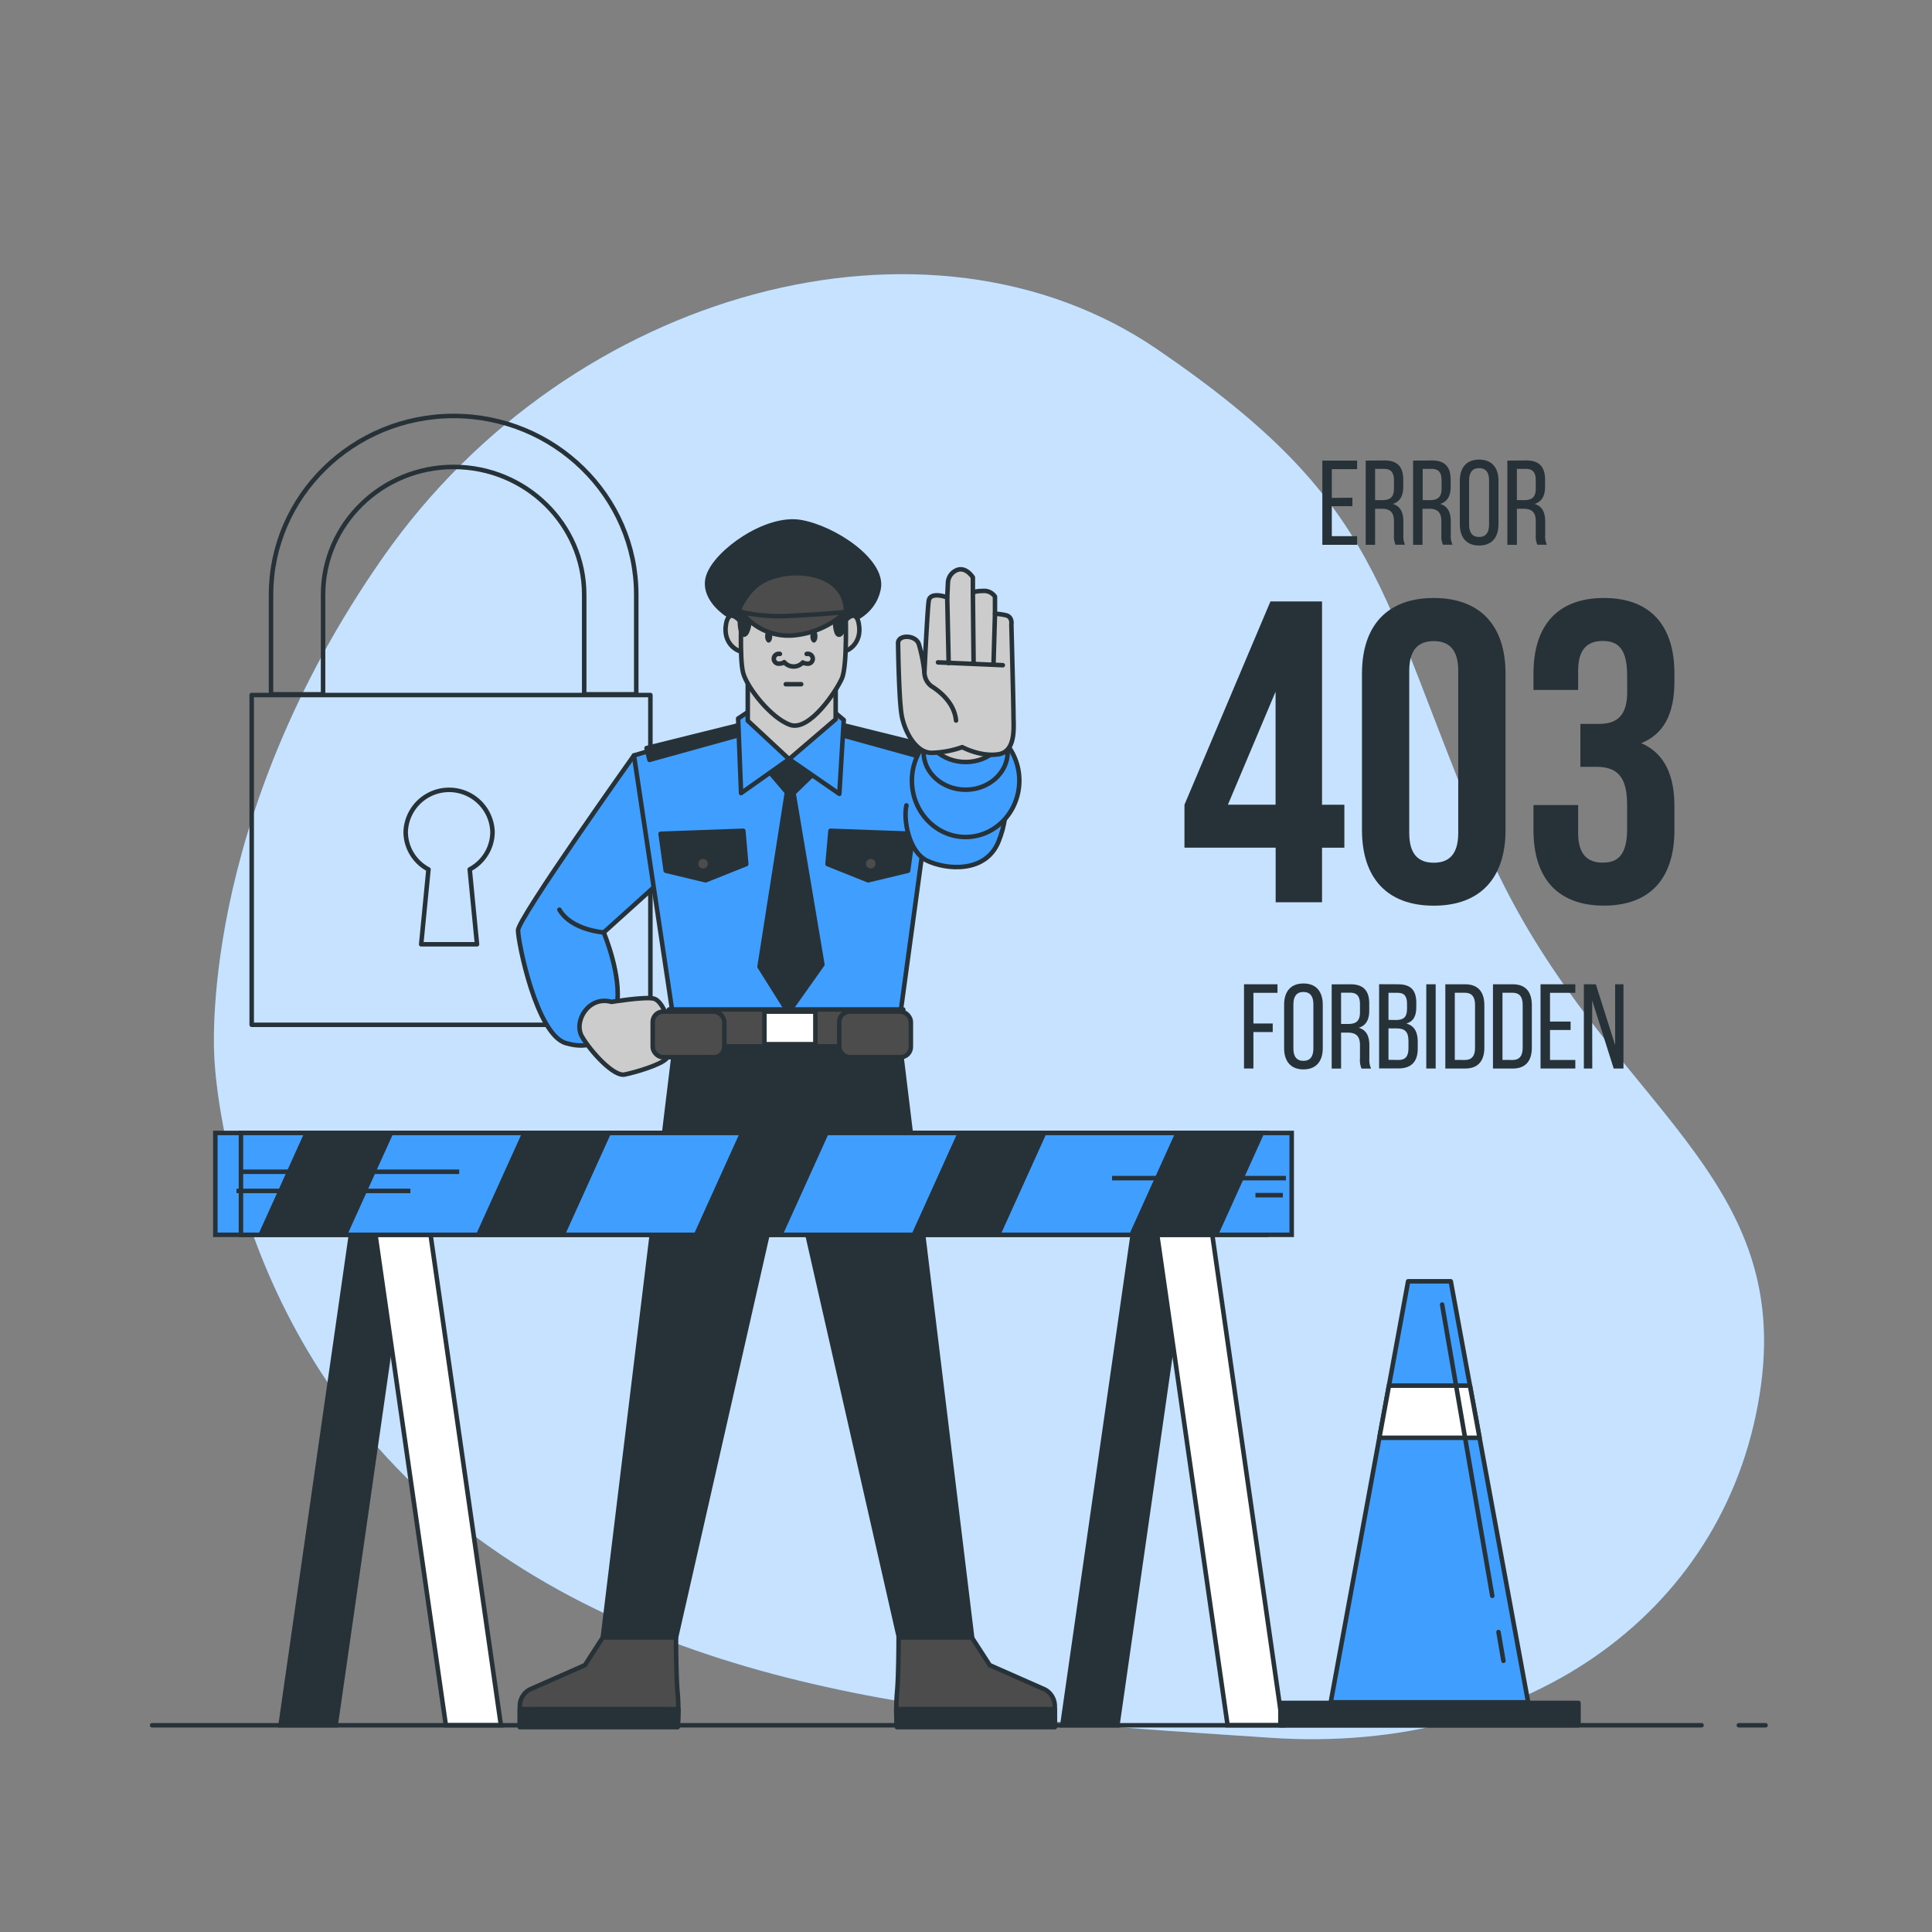 <svg xmlns="http://www.w3.org/2000/svg" viewBox="0 0 500 500">
    <rect x="0" y="0" width="500" height="500" fill="#808080" stroke="none"/>
    <g id="freepik--background-simple--inject-57">
        <path d="M55.48,273.73s2.32,72,62.43,120,143.41,51.43,210.84,56,119.23-33.62,127-91.32-43.72-74.64-71.68-140.33S358.64,130.8,299.49,90.4,147.8,74.81,99.29,144,55.48,273.73,55.48,273.73Z"
              style="fill:#409EFF"></path>
        <path d="M55.48,273.73s2.32,72,62.43,120,143.41,51.43,210.84,56,119.23-33.62,127-91.32-43.72-74.64-71.68-140.33S358.64,130.8,299.49,90.4,147.8,74.81,99.29,144,55.48,273.73,55.48,273.73Z"
              style="fill:#fff;opacity:0.7"></path>
    </g>
    <g id="freepik--Padlock--inject-57">
        <path d="M83.61,179.69V153.92c0-18.24,15.16-33.08,33.79-33.08s33.79,14.84,33.79,33.08v25.77h13.47V153.92c0-25.51-21.2-46.27-47.26-46.27s-47.26,20.76-47.26,46.27v25.77Z"
              style="fill:none;stroke:#263238;stroke-linecap:round;stroke-linejoin:round;stroke-width:1.166px"></path>
        <rect x="65.14" y="179.87" width="103.18" height="85.35"
              style="fill:none;stroke:#263238;stroke-linecap:round;stroke-linejoin:round;stroke-width:1.166px"></rect>
        <path d="M127.46,215.32a11.24,11.24,0,0,0-22.47,0,11,11,0,0,0,5.9,9.68L109,244.38h14.45L121.56,225A11,11,0,0,0,127.46,215.32Z"
              style="fill:none;stroke:#263238;stroke-linecap:round;stroke-linejoin:round;stroke-width:1.166px"></path>
    </g>
    <g id="freepik--Character--inject-57">
        <polygon
                points="232.64 267.99 206.95 266.3 206.95 265.88 203.79 266.09 200.64 265.88 200.64 266.3 174.95 267.99 156 423.79 174.95 423.79 203.16 299.57 204.43 299.57 232.64 423.79 251.59 423.79 232.64 267.99"
                style="fill:#263238;stroke:#263238;stroke-linecap:round;stroke-linejoin:round;stroke-width:1.166px"></polygon>
        <path d="M156,423.78l-4.63,7.16-14.32,6.32a4.88,4.88,0,0,0-2.52,4.21v5.47h40.84a54.21,54.21,0,0,0,0-8.84c-.42-4.21-.42-14.32-.42-14.32Z"
              style="fill:#4c4c4c;stroke:#263238;stroke-linecap:round;stroke-linejoin:round;stroke-width:1.166px"></path>
        <path d="M134.53,442.31v4.63h40.84s.19-2,.19-4.63Z"
              style="fill:#263238;stroke:#263238;stroke-linecap:round;stroke-linejoin:round;stroke-width:1.166px"></path>
        <path d="M251.51,423.78l4.63,7.16,14.32,6.32a4.88,4.88,0,0,1,2.52,4.21v5.47H232.14a54.21,54.21,0,0,1,0-8.84c.42-4.21.42-14.32.42-14.32Z"
              style="fill:#4c4c4c;stroke:#263238;stroke-linecap:round;stroke-linejoin:round;stroke-width:1.166px"></path>
        <path d="M273,442.31v4.63H232.14s-.18-2-.19-4.63Z"
              style="fill:#263238;stroke:#263238;stroke-linecap:round;stroke-linejoin:round;stroke-width:1.166px"></path>
        <path d="M164.07,195.51s-30,42.16-30,45.25,4.77,26.95,12.35,29.19,11.79-1.68,13.19-9.54-3.37-19.09-3.37-19.09l14-12.63Z"
              style="fill:#409EFF;stroke:#263238;stroke-linecap:round;stroke-linejoin:round;stroke-width:1.166px"></path>
        <path d="M158.25,259.29s8.7-1.41,10.95-.85,3.93,5.9,3.93,5.9.84,7.86-.57,9.54-8.14,3.65-10.94,4.21-8.71-5.89-11-9.82S152.35,257.6,158.25,259.29Z"
              style="fill:#ccc;stroke:#263238;stroke-linecap:round;stroke-linejoin:round;stroke-width:1.166px"></path>
        <polygon
                points="170.38 193.6 164.07 195.51 174.01 261.86 233.09 261.86 242.08 195.89 234.05 192.83 204.41 186.33 170.38 193.6"
                style="fill:#409EFF;stroke:#263238;stroke-linecap:round;stroke-linejoin:round;stroke-width:1.166px"></polygon>
        <polygon points="236.34 215.78 235.01 225.34 224.68 227.82 214.16 223.62 214.93 215.01 236.34 215.78"
                 style="fill:#263238;stroke:#263238;stroke-linecap:round;stroke-linejoin:round;stroke-width:1.166px"></polygon>
        <circle cx="225.35" cy="223.52" r="1.82"
                style="fill:#4c4c4c;stroke:#263238;stroke-linecap:round;stroke-linejoin:round;stroke-width:1.166px"></circle>
        <polygon
                points="198.1 198.57 203.65 205.07 196.57 250.19 204.03 262.05 212.83 249.62 205.37 205.26 211.68 199.14 204.99 190.54 198.1 198.57"
                style="fill:#263238;stroke:#263238;stroke-linecap:round;stroke-linejoin:round;stroke-width:1.166px"></polygon>
        <polygon points="192.75 187.29 167.32 193.6 168.09 196.66 192.94 189.77 192.75 187.29"
                 style="fill:#263238;stroke:#263238;stroke-linecap:round;stroke-linejoin:round;stroke-width:1.166px"></polygon>
        <polygon points="213.59 186.52 239.02 192.83 238.26 195.89 213.4 189.01 213.59 186.52"
                 style="fill:#263238;stroke:#263238;stroke-linecap:round;stroke-linejoin:round;stroke-width:1.166px"></polygon>
        <path d="M239,192.83s9.62,2.17,15.51,5.54,7.3,10.95,3.93,19.37-13.75,7.3-18.52,5-6.18-10.66-5.34-14.31"
              style="fill:#409EFF;stroke:#263238;stroke-linecap:round;stroke-linejoin:round;stroke-width:1.166px"></path>
        <polygon
                points="193.9 184.04 191.03 185.95 191.79 205.26 204.22 196.47 217.22 205.45 218.37 186.33 214.93 183.46 193.9 184.04"
                style="fill:#409EFF;stroke:#263238;stroke-linecap:round;stroke-linejoin:round;stroke-width:1.166px"></polygon>
        <path d="M219,161.07s7.06-1.72,8.39-8.78S216,136.64,207.18,135.12s-21.75,7.63-23.85,13.93,6.1,12.59,14.88,13.93S219,161.07,219,161.07Z"
              style="fill:#263238;stroke:#263238;stroke-linecap:round;stroke-linejoin:round;stroke-width:1.166px"></path>
        <path d="M192.68,162.22s-3.82-5.92-4.77-.77,3.05,7.44,4.77,7.25S192.68,162.22,192.68,162.22Z"
              style="fill:#ccc;stroke:#263238;stroke-linecap:round;stroke-linejoin:round;stroke-width:1.166px"></path>
        <path d="M217.49,162.22s3.82-5.92,4.77-.77-3,7.44-4.77,7.25S217.49,162.22,217.49,162.22Z"
              style="fill:#ccc;stroke:#263238;stroke-linecap:round;stroke-linejoin:round;stroke-width:1.166px"></path>
        <polygon points="193.52 173.9 193.52 186.52 204.22 196.47 216.27 186.14 216.27 174.29 193.52 173.9"
                 style="fill:#ccc;stroke:#263238;stroke-linecap:round;stroke-linejoin:round;stroke-width:1.166px"></polygon>
        <path d="M191.92,158.4s-.58,11.83.38,15.65,7.25,11.83,12.21,13.55,11.83-8.59,13.36-12,.95-17.94.95-17.94-2.09-5-6.29-6.48S195.35,147,191.92,158.4Z"
              style="fill:#ccc;stroke:#263238;stroke-linecap:round;stroke-linejoin:round;stroke-width:1.166px"></path>
        <path d="M199.85,164.68c0,.9-.41,1.63-.92,1.63s-.92-.73-.92-1.63.41-1.63.92-1.63S199.85,163.78,199.85,164.68Z"
              style="fill:#263238"></path>
        <path d="M211.56,164.68c0,.9-.41,1.63-.92,1.63s-.92-.73-.92-1.63.41-1.63.92-1.63S211.56,163.78,211.56,164.68Z"
              style="fill:#263238"></path>
        <path d="M201.84,169.24a1.28,1.28,0,1,0,0,2.49,1.74,1.74,0,0,0,1.11-.37,3.21,3.21,0,0,0,4.82.08,1.8,1.8,0,0,0,1,.29,1.28,1.28,0,1,0,0-2.49"
              style="fill:#ccc;stroke:#263238;stroke-linecap:round;stroke-linejoin:round;stroke-width:1.166px"></path>
        <line x1="203.36" y1="177.07" x2="207.35" y2="177.07"
              style="fill:#ccc;stroke:#263238;stroke-linecap:round;stroke-linejoin:round;stroke-width:1.166px"></line>
        <path d="M191.48,161.27s.14,3.84,1.42,2.84,1.7-7.52.57-8.37S191.48,159.29,191.48,161.27Z"
              style="fill:#263238;stroke:#263238;stroke-linecap:round;stroke-linejoin:round;stroke-width:1.166px"></path>
        <path d="M216.11,161.27s.15,3.84,1.42,2.84,1.71-7.52.57-8.37S216.11,159.29,216.11,161.27Z"
              style="fill:#263238;stroke:#263238;stroke-linecap:round;stroke-linejoin:round;stroke-width:1.166px"></path>
        <path d="M191.48,158.15s.43.35.42.52c1.85,1,6.1,2.84,13,3.21a26.56,26.56,0,0,0,14-3.43c0-.51,0-.81,0-.82-.17-4.47-3.49-7.45-7.6-8.59a19.57,19.57,0,0,0-12.24.61,12,12,0,0,0-5.07,3.65C193.48,153.86,190.78,157.59,191.48,158.15Z"
              style="fill:#4c4c4c;stroke:#263238;stroke-linecap:round;stroke-linejoin:round;stroke-width:1.166px"></path>
        <path d="M191.92,158.4a45.19,45.19,0,0,0,13,.95c8.21-.38,13.92-.95,13.92-.95a22.64,22.64,0,0,1-13.8,6.06A15.14,15.14,0,0,1,191.92,158.4Z"
              style="fill:#4c4c4c;stroke:#263238;stroke-linecap:round;stroke-linejoin:round;stroke-width:1.166px"></path>
        <polygon points="170.96 215.78 172.29 225.34 182.62 227.82 193.13 223.62 192.37 215.01 170.96 215.78"
                 style="fill:#263238;stroke:#263238;stroke-linecap:round;stroke-linejoin:round;stroke-width:1.166px"></polygon>
        <circle cx="181.95" cy="223.52" r="1.82"
                style="fill:#4c4c4c;stroke:#263238;stroke-linecap:round;stroke-linejoin:round;stroke-width:1.166px"></circle>
        <rect x="173.13" y="261.25" width="60.63" height="9.54"
              style="fill:#4c4c4c;stroke:#263238;stroke-linecap:round;stroke-linejoin:round;stroke-width:1.166px"></rect>
        <rect x="168.92" y="261.81" width="18.53" height="11.79" rx="2.67"
              style="fill:#4c4c4c;stroke:#263238;stroke-linecap:round;stroke-linejoin:round;stroke-width:1.166px"></rect>
        <rect x="217.2" y="261.81" width="18.53" height="11.79" rx="2.67"
              style="fill:#4c4c4c;stroke:#263238;stroke-linecap:round;stroke-linejoin:round;stroke-width:1.166px"></rect>
        <rect x="197.83" y="261.81" width="13.19" height="8.42"
              style="fill:#fff;stroke:#263238;stroke-linecap:round;stroke-linejoin:round;stroke-width:1.166px"></rect>
        <path d="M156.28,241.32s-8.42-.56-11.51-5.9"
              style="fill:none;stroke:#263238;stroke-linecap:round;stroke-linejoin:round;stroke-width:1.166px"></path>
        <ellipse cx="249.9" cy="202.02" rx="13.9" ry="14.6"
                 style="fill:#409EFF;stroke:#263238;stroke-linecap:round;stroke-linejoin:round;stroke-width:1.166px"></ellipse>
        <ellipse cx="249.9" cy="194.63" rx="10.88" ry="9.75"
                 style="fill:#409EFF;stroke:#263238;stroke-linecap:round;stroke-linejoin:round;stroke-width:1.166px"></ellipse>
        <ellipse cx="249.9" cy="187.46" rx="10.88" ry="9.75"
                 style="fill:#ccc;stroke:#263238;stroke-linecap:round;stroke-linejoin:round;stroke-width:1.166px"></ellipse>
        <path d="M232.42,166.44s.19,14.38.92,18.62,3.69,9.77,7.75,9.77a25.53,25.53,0,0,0,7.93-1.47s4.79,2.58,9.4,1.84,3.87-7.19,3.87-10-.55-23.6-.55-23.6.37-2-1.48-2.39a15.8,15.8,0,0,0-2.76-.37v-4.43a3.36,3.36,0,0,0-3.14-1.47c-2.39,0-2.58.55-2.58.55v-4.06s-2-3.23-4.61-1.66a3.68,3.68,0,0,0-1.84,2.95l-.19,3.88s-4.42-1.66-4.79.92S239.24,174,239.24,174a40.86,40.86,0,0,0-1.47-7.38C236.85,164.22,232.42,164.22,232.42,166.44Z"
              style="fill:#ccc;stroke:#263238;stroke-linecap:round;stroke-linejoin:round;stroke-width:1.166px"></path>
        <line x1="245.14" y1="154.64" x2="245.51" y2="171.6"
              style="fill:none;stroke:#263238;stroke-linecap:round;stroke-linejoin:round;stroke-width:1.166px"></line>
        <line x1="251.78" y1="153.53" x2="251.97" y2="171.78"
              style="fill:none;stroke:#263238;stroke-linecap:round;stroke-linejoin:round;stroke-width:1.166px"></line>
        <line x1="257.5" y1="158.88" x2="257.13" y2="171.6"
              style="fill:none;stroke:#263238;stroke-linecap:round;stroke-linejoin:round;stroke-width:1.166px"></line>
        <line x1="242.75" y1="171.42" x2="259.53" y2="172.15"
              style="fill:none;stroke:#263238;stroke-linecap:round;stroke-linejoin:round;stroke-width:1.166px"></line>
        <path d="M239.24,174a4.51,4.51,0,0,0,1.81,3.58c1.82,1.14,5.92,4.1,6.37,8.88"
              style="fill:none;stroke:#263238;stroke-linecap:round;stroke-linejoin:round;stroke-width:1.166px"></path>
    </g>
    <g id="freepik--Text--inject-57">
        <path d="M350,128.81V131h-5.33v7.76h6.55V141h-9v-21.8h9v2.21h-6.55v7.44Z" style="fill:#263238"></path>
        <path d="M358.3,119.16c3.42,0,4.86,1.74,4.86,5v1.78c0,2.4-.84,3.89-2.71,4.48,2,.59,2.74,2.21,2.74,4.55v3.4a5.49,5.49,0,0,0,.43,2.61h-2.46a5.7,5.7,0,0,1-.4-2.64v-3.43c0-2.46-1.15-3.24-3.18-3.24h-1.71V141h-2.43v-21.8Zm-.63,10.28c1.94,0,3.09-.63,3.09-3v-2.09c0-2-.72-3-2.52-3h-2.37v8.07Z"
              style="fill:#263238"></path>
        <path d="M370.57,119.16c3.43,0,4.86,1.74,4.86,5v1.78c0,2.4-.84,3.89-2.71,4.48,2,.59,2.74,2.21,2.74,4.55v3.4a5.37,5.37,0,0,0,.44,2.61h-2.46a5.66,5.66,0,0,1-.41-2.64v-3.43c0-2.46-1.15-3.24-3.18-3.24h-1.71V141h-2.43v-21.8ZM370,129.44c1.93,0,3.08-.63,3.08-3v-2.09c0-2-.71-3-2.52-3h-2.37v8.07Z"
              style="fill:#263238"></path>
        <path d="M377.8,124.42c0-3.33,1.65-5.48,5-5.48s5,2.15,5,5.48V135.7c0,3.3-1.65,5.48-5,5.48s-5-2.18-5-5.48Zm2.4,11.4c0,2,.84,3.15,2.58,3.15s2.59-1.15,2.59-3.15V124.3c0-2-.81-3.15-2.59-3.15s-2.58,1.18-2.58,3.15Z"
              style="fill:#263238"></path>
        <path d="M395,119.16c3.43,0,4.86,1.74,4.86,5v1.78c0,2.4-.84,3.89-2.71,4.48,2,.59,2.74,2.21,2.74,4.55v3.4a5.37,5.37,0,0,0,.44,2.61h-2.46a5.66,5.66,0,0,1-.41-2.64v-3.43c0-2.46-1.15-3.24-3.18-3.24h-1.71V141H390.1v-21.8Zm-.62,10.28c1.93,0,3.08-.63,3.08-3v-2.09c0-2-.71-3-2.52-3h-2.37v8.07Z"
              style="fill:#263238"></path>
        <path d="M329.38,264.88v2.21h-5v9.44h-2.43v-21.8h8.66v2.21h-6.23v7.94Z" style="fill:#263238"></path>
        <path d="M332.33,260c0-3.33,1.66-5.48,5-5.48s5,2.15,5,5.48v11.28c0,3.3-1.65,5.48-5,5.48s-5-2.18-5-5.48Zm2.4,11.4c0,2,.84,3.15,2.59,3.15s2.58-1.15,2.58-3.15V259.87c0-2-.81-3.15-2.58-3.15s-2.59,1.18-2.59,3.15Z"
              style="fill:#263238"></path>
        <path d="M349.5,254.73c3.42,0,4.86,1.74,4.86,5v1.78c0,2.4-.84,3.89-2.71,4.48,2,.59,2.74,2.21,2.74,4.55v3.4a5.37,5.37,0,0,0,.44,2.61h-2.46a5.53,5.53,0,0,1-.41-2.64v-3.43c0-2.46-1.15-3.24-3.18-3.24h-1.71v9.31h-2.43v-21.8ZM348.88,265c1.93,0,3.08-.63,3.08-3v-2.09c0-2-.72-3-2.52-3h-2.37V265Z"
              style="fill:#263238"></path>
        <path d="M361.8,254.73c3.4,0,4.74,1.62,4.74,4.83v1c0,2.31-.66,3.74-2.56,4.33,2.12.6,2.93,2.28,2.93,4.68v1.83c0,3.28-1.59,5.11-5,5.11h-5v-21.8Zm-.59,9.25c1.93,0,2.93-.62,2.93-2.9V259.8c0-1.93-.66-2.86-2.4-2.86h-2.4v7Zm.72,10.34c1.77,0,2.58-.93,2.58-3v-1.93c0-2.43-1-3.24-3.05-3.24h-2.12v8.13Z"
              style="fill:#263238"></path>
        <path d="M371.55,254.73v21.8h-2.43v-21.8Z" style="fill:#263238"></path>
        <path d="M379.15,254.73c3.4,0,5,2,5,5.42v11c0,3.34-1.56,5.39-5,5.39h-5.1v-21.8Zm0,19.59c1.75,0,2.59-1.09,2.59-3.08V260c0-2-.84-3.08-2.62-3.08h-2.62v17.38Z"
              style="fill:#263238"></path>
        <path d="M391.49,254.73c3.39,0,4.95,2,4.95,5.42v11c0,3.34-1.56,5.39-4.95,5.39h-5.11v-21.8Zm0,19.59c1.74,0,2.58-1.09,2.58-3.08V260c0-2-.84-3.08-2.61-3.08h-2.62v17.38Z"
              style="fill:#263238"></path>
        <path d="M406.47,264.38v2.18h-5.33v7.76h6.55v2.21h-9v-21.8h9v2.21h-6.55v7.44Z" style="fill:#263238"></path>
        <path d="M412.08,276.53H409.9v-21.8H413l5,15.76V254.73h2.15v21.8h-2.53l-5.57-17.63Z"
              style="fill:#263238"></path>
        <path d="M306.54,208.26l22.25-52.61h13.35v52.61h5.78v11.12h-5.78V233.5h-12V219.38H306.54Zm23.58,0V179l-12.34,29.25Z"
              style="fill:#263238"></path>
        <path d="M352.48,174.33c0-12.45,6.56-19.57,18.57-19.57s18.58,7.12,18.58,19.57v40.49c0,12.46-6.57,19.57-18.58,19.57s-18.57-7.11-18.57-19.57Zm12.23,41.27c0,5.56,2.45,7.67,6.34,7.67s6.34-2.11,6.34-7.67v-42c0-5.57-2.44-7.68-6.34-7.68s-6.34,2.11-6.34,7.68Z"
              style="fill:#263238"></path>
        <path d="M421.1,174.78c0-7-2.44-8.9-6.34-8.9s-6.34,2.11-6.34,7.68v5H396.86v-4.23c0-12.45,6.22-19.57,18.24-19.57s18.24,7.12,18.24,19.57v2c0,8.34-2.67,13.57-8.57,16,6.12,2.67,8.57,8.45,8.57,16.35v6.12c0,12.46-6.23,19.57-18.24,19.57s-18.24-7.11-18.24-19.57v-6.45h11.56v7.23c0,5.56,2.45,7.67,6.34,7.67s6.34-1.89,6.34-8.78v-6.12c0-7.23-2.44-9.9-8-9.9H409V187.35h4.78c4.56,0,7.34-2,7.34-8.23Z"
              style="fill:#263238"></path>
    </g>
    <g id="freepik--security-barrier--inject-57">
        <polygon points="86.87 446.5 72.61 446.5 91.62 313.99 105.88 313.99 86.87 446.5"
                 style="fill:#263238;stroke:#263238;stroke-miterlimit:10;stroke-width:1.166px"></polygon>
        <polygon points="115.39 446.5 129.64 446.5 110.63 313.99 96.38 313.99 115.39 446.5"
                 style="fill:#fff;stroke:#263238;stroke-miterlimit:10;stroke-width:1.166px"></polygon>
        <polygon points="289.18 446.5 274.93 446.5 293.93 313.99 308.19 313.99 289.18 446.5"
                 style="fill:#263238;stroke:#263238;stroke-miterlimit:10;stroke-width:1.166px"></polygon>
        <polygon points="317.7 446.5 331.95 446.5 312.94 313.99 298.69 313.99 317.7 446.5"
                 style="fill:#fff;stroke:#263238;stroke-miterlimit:10;stroke-width:1.166px"></polygon>
        <rect x="55.73" y="293.21" width="271.93" height="26.36"
              style="fill:#409EFF;stroke:#263238;stroke-miterlimit:10;stroke-width:1.166px"></rect>
        <rect x="62.36" y="293.21" width="271.93" height="26.36"
              style="fill:#409EFF;stroke:#263238;stroke-miterlimit:10;stroke-width:1.166px"></rect>
        <polygon points="66.81 319.57 89.89 319.57 101.82 293.21 78.74 293.21 66.81 319.57"
                 style="fill:#263238"></polygon>
        <polygon points="158.17 293.21 135.09 293.21 123.16 319.57 146.24 319.57 158.17 293.21"
                 style="fill:#263238"></polygon>
        <polygon points="327.21 293.21 304.13 293.21 292.21 319.57 315.29 319.57 327.21 293.21"
                 style="fill:#263238"></polygon>
        <polygon points="270.87 293.21 247.78 293.21 235.86 319.57 258.94 319.57 270.87 293.21"
                 style="fill:#263238"></polygon>
        <polygon points="214.52 293.21 191.44 293.21 179.51 319.57 202.59 319.57 214.52 293.21"
                 style="fill:#263238"></polygon>
        <line x1="332.8" y1="304.9" x2="287.8" y2="304.9"
              style="fill:none;stroke:#263238;stroke-miterlimit:10;stroke-width:1.166px"></line>
        <line x1="332.01" y1="309.31" x2="324.91" y2="309.31"
              style="fill:none;stroke:#263238;stroke-miterlimit:10;stroke-width:1.166px"></line>
        <line x1="61.21" y1="308.21" x2="106.21" y2="308.21"
              style="fill:none;stroke:#263238;stroke-miterlimit:10;stroke-width:1.166px"></line>
        <line x1="62" y1="303.25" x2="118.84" y2="303.25"
              style="fill:none;stroke:#263238;stroke-miterlimit:10;stroke-width:1.166px"></line>
        <rect x="331.37" y="440.72" width="77.14" height="5.79"
              style="fill:#263238;stroke:#263238;stroke-linecap:round;stroke-linejoin:round;stroke-width:1.166px"></rect>
        <polygon points="395.49 440.56 344.39 440.56 364.42 331.6 375.46 331.6 395.49 440.56"
                 style="fill:#409EFF;stroke:#263238;stroke-linecap:round;stroke-linejoin:round;stroke-width:1.166px"></polygon>
        <polygon points="356.98 372.1 382.91 372.1 380.42 358.6 359.46 358.6 356.98 372.1"
                 style="fill:#fff;stroke:#263238;stroke-linecap:round;stroke-linejoin:round;stroke-width:1.166px"></polygon>
        <line x1="387.81" y1="422.37" x2="389.09" y2="429.82"
              style="fill:#409EFF;stroke:#263238;stroke-linecap:round;stroke-linejoin:round;stroke-width:1.166px"></line>
        <line x1="373.22" y1="337.62" x2="386.2" y2="413"
              style="fill:#409EFF;stroke:#263238;stroke-linecap:round;stroke-linejoin:round;stroke-width:1.166px"></line>
    </g>
    <g id="freepik--Floor--inject-57">
        <line x1="450.01" y1="446.5" x2="456.92" y2="446.5"
              style="fill:none;stroke:#263238;stroke-linecap:round;stroke-linejoin:round;stroke-width:1.166px"></line>
        <line x1="39.37" y1="446.5" x2="440.36" y2="446.5"
              style="fill:none;stroke:#263238;stroke-linecap:round;stroke-linejoin:round;stroke-width:1.166px"></line>
    </g>
</svg>